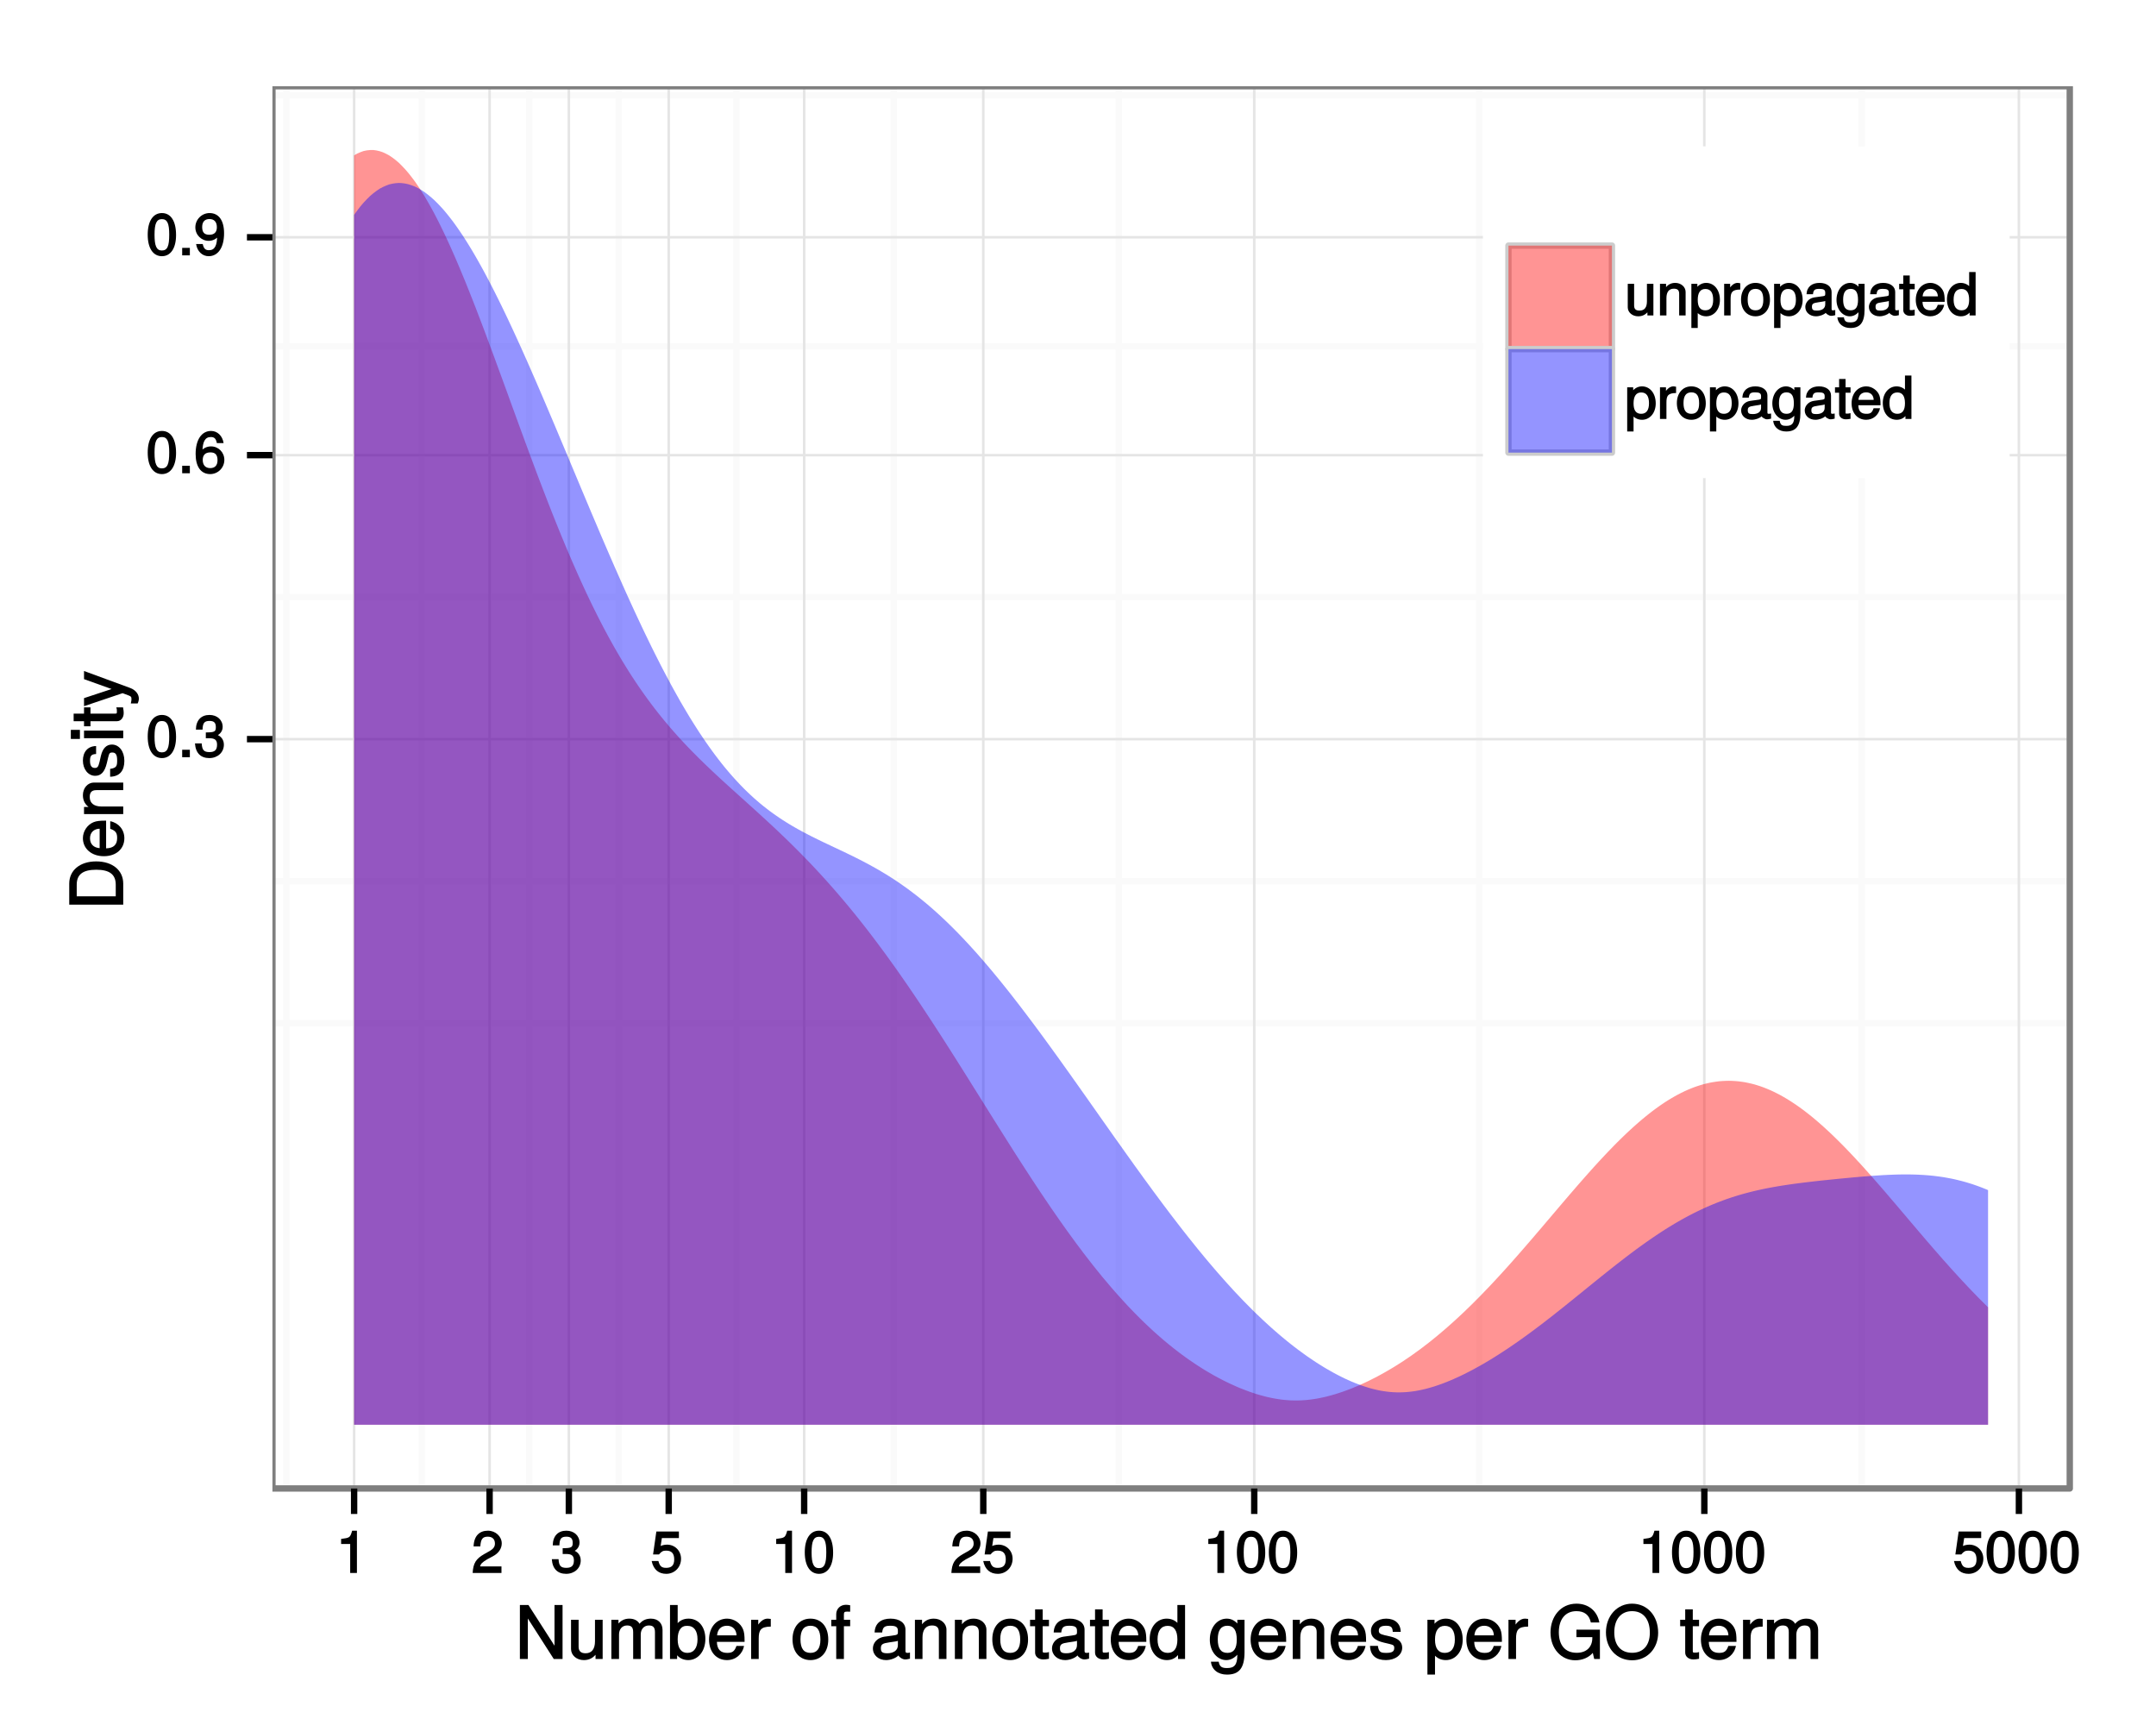 <?xml version="1.0" encoding="UTF-8"?>
<svg xmlns="http://www.w3.org/2000/svg" xmlns:xlink="http://www.w3.org/1999/xlink" width="360pt" height="288pt" viewBox="0 0 360 288" version="1.1">
<defs>
<g>
<symbol overflow="visible" id="glyph0-0">
<path style="stroke:none;" d=""/>
</symbol>
<symbol overflow="visible" id="glyph0-1">
<path style="stroke:none;" d="M 5 -3.391 C 5 -5.75 4.109 -7.062 2.641 -7.062 C 1.172 -7.062 0.266 -5.734 0.266 -3.453 C 0.266 -1.156 1.188 0.141 2.641 0.141 C 4.078 0.141 5 -1.156 5 -3.391 Z M 3.859 -3.469 C 3.859 -1.547 3.562 -0.812 2.625 -0.812 C 1.734 -0.812 1.406 -1.578 1.406 -3.438 C 1.406 -5.312 1.734 -6.047 2.641 -6.047 C 3.547 -6.047 3.859 -5.297 3.859 -3.469 Z M 3.859 -3.469 "/>
</symbol>
<symbol overflow="visible" id="glyph0-2">
<path style="stroke:none;" d="M 1.969 -0.125 L 1.969 -1.25 L 0.688 -1.25 L 0.688 0 L 1.969 0 Z M 1.969 -0.125 "/>
</symbol>
<symbol overflow="visible" id="glyph0-3">
<path style="stroke:none;" d="M 4.984 -2.094 C 4.984 -2.922 4.516 -3.547 3.703 -3.812 L 3.703 -3.562 C 4.344 -3.812 4.781 -4.375 4.781 -5.062 C 4.781 -6.219 3.875 -7.062 2.578 -7.062 C 1.203 -7.062 0.328 -6.188 0.312 -4.609 L 1.422 -4.609 C 1.453 -5.734 1.734 -6.062 2.594 -6.062 C 3.344 -6.062 3.641 -5.75 3.641 -5.031 C 3.641 -4.297 3.469 -4.141 1.969 -4.141 L 1.969 -3.172 L 2.578 -3.172 C 3.516 -3.172 3.844 -2.844 3.844 -2.094 C 3.844 -1.234 3.469 -0.859 2.578 -0.859 C 1.656 -0.859 1.344 -1.188 1.281 -2.312 L 0.156 -2.312 C 0.266 -0.656 1.156 0.141 2.547 0.141 C 3.953 0.141 4.984 -0.812 4.984 -2.094 Z M 4.984 -2.094 "/>
</symbol>
<symbol overflow="visible" id="glyph0-4">
<path style="stroke:none;" d="M 5.062 -2.234 C 5.062 -3.5 4.062 -4.484 2.844 -4.484 C 2.172 -4.484 1.531 -4.188 1.172 -3.688 L 1.406 -3.594 C 1.422 -5.25 1.828 -6.047 2.797 -6.047 C 3.391 -6.047 3.656 -5.797 3.812 -5.031 L 4.938 -5.031 C 4.75 -6.266 3.891 -7.062 2.844 -7.062 C 1.266 -7.062 0.266 -5.594 0.266 -3.219 C 0.266 -1.109 1.141 0.141 2.703 0.141 C 3.984 0.141 5.062 -0.906 5.062 -2.234 Z M 3.922 -2.172 C 3.922 -1.312 3.484 -0.859 2.703 -0.859 C 1.922 -0.859 1.453 -1.344 1.453 -2.219 C 1.453 -3.062 1.906 -3.484 2.734 -3.484 C 3.547 -3.484 3.922 -3.078 3.922 -2.172 Z M 3.922 -2.172 "/>
</symbol>
<symbol overflow="visible" id="glyph0-5">
<path style="stroke:none;" d="M 5.016 -3.688 C 5.016 -5.812 4.141 -7.062 2.594 -7.062 C 1.297 -7.062 0.219 -6 0.219 -4.672 C 0.219 -3.406 1.234 -2.422 2.453 -2.422 C 3.094 -2.422 3.672 -2.703 4.109 -3.219 L 3.859 -3.312 C 3.859 -1.656 3.469 -0.859 2.5 -0.859 C 1.906 -0.859 1.625 -1.109 1.453 -1.891 L 0.344 -1.891 C 0.531 -0.641 1.406 0.141 2.438 0.141 C 4.031 0.141 5.016 -1.328 5.016 -3.688 Z M 3.812 -4.688 C 3.812 -3.859 3.375 -3.438 2.547 -3.438 C 1.734 -3.438 1.359 -3.828 1.359 -4.734 C 1.359 -5.609 1.797 -6.062 2.578 -6.062 C 3.375 -6.062 3.812 -5.578 3.812 -4.688 Z M 3.812 -4.688 "/>
</symbol>
<symbol overflow="visible" id="glyph0-6">
<path style="stroke:none;" d="M 3.469 -0.125 L 3.469 -7.062 L 2.672 -7.062 C 2.328 -5.891 2.281 -5.875 0.828 -5.688 L 0.828 -4.844 L 2.344 -4.844 L 2.344 0 L 3.469 0 Z M 3.469 -0.125 "/>
</symbol>
<symbol overflow="visible" id="glyph0-7">
<path style="stroke:none;" d="M 5.031 -4.938 C 5.031 -6.078 4.016 -7.062 2.719 -7.062 C 1.328 -7.062 0.391 -6.219 0.328 -4.438 L 1.453 -4.438 C 1.531 -5.703 1.859 -6.062 2.703 -6.062 C 3.469 -6.062 3.891 -5.641 3.891 -4.906 C 3.891 -4.375 3.609 -4.016 3.016 -3.672 L 2.125 -3.172 C 0.703 -2.359 0.266 -1.625 0.172 0 L 4.984 0 L 4.984 -1.094 L 1.422 -1.094 C 1.5 -1.516 1.766 -1.781 2.594 -2.281 L 3.562 -2.797 C 4.516 -3.297 5.031 -4.094 5.031 -4.938 Z M 5.031 -4.938 "/>
</symbol>
<symbol overflow="visible" id="glyph0-8">
<path style="stroke:none;" d="M 5.062 -2.375 C 5.062 -3.719 4.031 -4.734 2.719 -4.734 C 2.25 -4.734 1.75 -4.578 1.656 -4.5 L 1.859 -5.828 L 4.703 -5.828 L 4.703 -6.922 L 0.938 -6.922 L 0.391 -3.094 L 1.375 -3.094 C 1.812 -3.609 2.047 -3.734 2.578 -3.734 C 3.484 -3.734 3.922 -3.266 3.922 -2.266 C 3.922 -1.281 3.484 -0.859 2.578 -0.859 C 1.828 -0.859 1.516 -1.109 1.281 -2 L 0.156 -2 C 0.469 -0.516 1.375 0.141 2.594 0.141 C 3.969 0.141 5.062 -0.938 5.062 -2.375 Z M 5.062 -2.375 "/>
</symbol>
<symbol overflow="visible" id="glyph0-9">
<path style="stroke:none;" d="M 4.766 -0.125 L 4.766 -5.281 L 3.688 -5.281 L 3.688 -2.375 C 3.688 -1.359 3.297 -0.812 2.453 -0.812 C 1.828 -0.812 1.547 -1.062 1.547 -1.672 L 1.547 -5.281 L 0.484 -5.281 L 0.484 -1.359 C 0.484 -0.516 1.25 0.141 2.219 0.141 C 2.969 0.141 3.531 -0.156 4 -0.812 L 3.766 -0.906 L 3.766 0 L 4.766 0 Z M 4.766 -0.125 "/>
</symbol>
<symbol overflow="visible" id="glyph0-10">
<path style="stroke:none;" d="M 4.812 -0.125 L 4.812 -3.922 C 4.812 -4.766 4.047 -5.438 3.078 -5.438 C 2.328 -5.438 1.75 -5.109 1.312 -4.406 L 1.547 -4.312 L 1.547 -5.281 L 0.531 -5.281 L 0.531 0 L 1.609 0 L 1.609 -2.891 C 1.609 -3.922 2.031 -4.469 2.844 -4.469 C 3.469 -4.469 3.734 -4.219 3.734 -3.609 L 3.734 0 L 4.812 0 Z M 4.812 -0.125 "/>
</symbol>
<symbol overflow="visible" id="glyph0-11">
<path style="stroke:none;" d="M 5.156 -2.594 C 5.156 -4.281 4.188 -5.438 2.859 -5.438 C 2.172 -5.438 1.531 -5.078 1.156 -4.484 L 1.391 -4.391 L 1.391 -5.281 L 0.391 -5.281 L 0.391 2.094 L 1.453 2.094 L 1.453 -0.734 L 1.219 -0.641 C 1.641 -0.125 2.219 0.141 2.875 0.141 C 4.156 0.141 5.156 -0.984 5.156 -2.594 Z M 4.031 -2.609 C 4.031 -1.469 3.594 -0.859 2.719 -0.859 C 1.875 -0.859 1.453 -1.422 1.453 -2.594 C 1.453 -3.781 1.875 -4.422 2.719 -4.422 C 3.609 -4.422 4.031 -3.812 4.031 -2.609 Z M 4.031 -2.609 "/>
</symbol>
<symbol overflow="visible" id="glyph0-12">
<path style="stroke:none;" d="M 3.219 -4.453 L 3.219 -5.375 C 2.938 -5.422 2.875 -5.438 2.766 -5.438 C 2.25 -5.438 1.75 -5.078 1.297 -4.344 L 1.531 -4.234 L 1.531 -5.281 L 0.531 -5.281 L 0.531 0 L 1.609 0 L 1.609 -2.734 C 1.609 -3.859 1.844 -4.312 3.219 -4.328 Z M 3.219 -4.453 "/>
</symbol>
<symbol overflow="visible" id="glyph0-13">
<path style="stroke:none;" d="M 5.031 -2.594 C 5.031 -4.344 4.062 -5.438 2.609 -5.438 C 1.203 -5.438 0.203 -4.328 0.203 -2.641 C 0.203 -0.953 1.188 0.141 2.625 0.141 C 4.031 0.141 5.031 -0.953 5.031 -2.594 Z M 3.922 -2.609 C 3.922 -1.422 3.5 -0.859 2.625 -0.859 C 1.734 -0.859 1.312 -1.422 1.312 -2.641 C 1.312 -3.844 1.734 -4.438 2.625 -4.438 C 3.516 -4.438 3.922 -3.859 3.922 -2.609 Z M 3.922 -2.609 "/>
</symbol>
<symbol overflow="visible" id="glyph0-14">
<path style="stroke:none;" d="M 5.266 -0.141 L 5.266 -0.906 C 5.047 -0.859 5.016 -0.859 4.953 -0.859 C 4.688 -0.859 4.656 -0.875 4.656 -1.125 L 4.656 -3.922 C 4.656 -4.812 3.875 -5.438 2.641 -5.438 C 1.422 -5.438 0.531 -4.828 0.469 -3.547 L 1.547 -3.547 C 1.625 -4.281 1.859 -4.438 2.609 -4.438 C 3.328 -4.438 3.594 -4.281 3.594 -3.812 L 3.594 -3.594 C 3.594 -3.266 3.531 -3.25 2.891 -3.172 C 1.766 -3.031 1.594 -3 1.281 -2.875 C 0.703 -2.625 0.266 -2.047 0.266 -1.422 C 0.266 -0.516 1.031 0.141 2.047 0.141 C 2.703 0.141 3.422 -0.156 3.672 -0.438 C 3.703 -0.328 4.188 0.062 4.578 0.062 C 4.75 0.062 4.875 0.047 5.266 -0.047 Z M 3.594 -1.859 C 3.594 -1.141 3 -0.812 2.219 -0.812 C 1.609 -0.812 1.375 -0.906 1.375 -1.453 C 1.375 -1.969 1.594 -2.078 2.453 -2.203 C 3.297 -2.328 3.469 -2.359 3.594 -2.422 Z M 3.594 -1.859 "/>
</symbol>
<symbol overflow="visible" id="glyph0-15">
<path style="stroke:none;" d="M 4.828 -0.953 L 4.828 -5.281 L 3.812 -5.281 L 3.812 -4.422 L 4.047 -4.516 C 3.641 -5.109 3.062 -5.438 2.422 -5.438 C 1.141 -5.438 0.141 -4.219 0.141 -2.594 C 0.141 -1 1.172 0.141 2.344 0.141 C 2.984 0.141 3.516 -0.156 4.047 -0.797 L 3.812 -0.875 L 3.812 -0.547 C 3.812 0.781 3.406 1.156 2.469 1.156 C 1.844 1.156 1.484 1.062 1.375 0.312 L 0.281 0.312 C 0.391 1.406 1.266 2.094 2.453 2.094 C 4.016 2.094 4.828 1.266 4.828 -0.953 Z M 3.734 -2.609 C 3.734 -1.406 3.359 -0.859 2.516 -0.859 C 1.641 -0.859 1.25 -1.422 1.25 -2.641 C 1.25 -3.844 1.656 -4.438 2.5 -4.438 C 3.375 -4.438 3.734 -3.828 3.734 -2.609 Z M 3.734 -2.609 "/>
</symbol>
<symbol overflow="visible" id="glyph0-16">
<path style="stroke:none;" d="M 2.578 -0.125 L 2.578 -0.969 C 2.328 -0.906 2.203 -0.891 2.047 -0.891 C 1.703 -0.891 1.75 -0.859 1.75 -1.203 L 1.75 -4.375 L 2.578 -4.375 L 2.578 -5.281 L 1.75 -5.281 L 1.75 -6.672 L 0.672 -6.672 L 0.672 -5.281 L -0.016 -5.281 L -0.016 -4.375 L 0.672 -4.375 L 0.672 -0.859 C 0.672 -0.344 1.156 0.062 1.781 0.062 C 1.969 0.062 2.172 0.047 2.578 -0.016 Z M 2.578 -0.125 "/>
</symbol>
<symbol overflow="visible" id="glyph0-17">
<path style="stroke:none;" d="M 5.062 -2.406 C 5.062 -3.141 5 -3.594 4.859 -3.969 C 4.531 -4.797 3.625 -5.438 2.688 -5.438 C 1.281 -5.438 0.234 -4.266 0.234 -2.609 C 0.234 -0.953 1.25 0.141 2.672 0.141 C 3.812 0.141 4.75 -0.641 4.984 -1.781 L 3.906 -1.781 C 3.641 -1 3.344 -0.859 2.703 -0.859 C 1.859 -0.859 1.375 -1.25 1.359 -2.281 L 5.062 -2.281 Z M 4.156 -3.031 C 4.156 -3.031 3.969 -3.172 3.969 -3.188 L 1.375 -3.188 C 1.438 -3.953 1.875 -4.438 2.672 -4.438 C 3.469 -4.438 3.922 -3.906 3.922 -3.125 Z M 4.156 -3.031 "/>
</symbol>
<symbol overflow="visible" id="glyph0-18">
<path style="stroke:none;" d="M 4.891 -0.125 L 4.891 -7.25 L 3.812 -7.25 L 3.812 -4.516 L 4.047 -4.609 C 3.719 -5.125 3.078 -5.438 2.406 -5.438 C 1.109 -5.438 0.109 -4.281 0.109 -2.688 C 0.109 -0.984 1.078 0.141 2.438 0.141 C 3.125 0.141 3.703 -0.156 4.141 -0.781 L 3.891 -0.859 L 3.891 0 L 4.891 0 Z M 3.812 -2.625 C 3.812 -1.453 3.391 -0.859 2.547 -0.859 C 1.672 -0.859 1.219 -1.469 1.219 -2.641 C 1.219 -3.812 1.672 -4.422 2.547 -4.422 C 3.406 -4.422 3.812 -3.781 3.812 -2.625 Z M 3.812 -2.625 "/>
</symbol>
<symbol overflow="visible" id="glyph1-0">
<path style="stroke:none;" d=""/>
</symbol>
<symbol overflow="visible" id="glyph1-1">
<path style="stroke:none;" d="M 7.891 -0.125 L 7.891 -9.016 L 6.547 -9.016 L 6.547 -1.734 L 6.797 -1.828 L 2.188 -9.016 L 0.766 -9.016 L 0.766 0 L 2.094 0 L 2.094 -7.219 L 1.859 -7.125 L 6.422 0 L 7.891 0 Z M 7.891 -0.125 "/>
</symbol>
<symbol overflow="visible" id="glyph1-2">
<path style="stroke:none;" d="M 5.922 -0.125 L 5.922 -6.547 L 4.641 -6.547 L 4.641 -2.953 C 4.641 -1.672 4.109 -0.953 3.078 -0.953 C 2.281 -0.953 1.906 -1.312 1.906 -2.062 L 1.906 -6.547 L 0.641 -6.547 L 0.641 -1.672 C 0.641 -0.625 1.562 0.188 2.781 0.188 C 3.703 0.188 4.391 -0.188 4.984 -1.016 L 4.734 -1.109 L 4.734 0 L 5.922 0 Z M 5.922 -0.125 "/>
</symbol>
<symbol overflow="visible" id="glyph1-3">
<path style="stroke:none;" d="M 9.25 -0.125 L 9.25 -4.844 C 9.25 -5.969 8.5 -6.734 7.312 -6.734 C 6.484 -6.734 5.875 -6.438 5.406 -5.875 C 5.109 -6.406 4.516 -6.734 3.703 -6.734 C 2.859 -6.734 2.203 -6.391 1.656 -5.625 L 1.891 -5.531 L 1.891 -6.547 L 0.703 -6.547 L 0.703 0 L 1.984 0 L 1.984 -4.078 C 1.984 -4.984 2.516 -5.594 3.328 -5.594 C 4.062 -5.594 4.344 -5.266 4.344 -4.469 L 4.344 0 L 5.609 0 L 5.609 -4.078 C 5.609 -4.984 6.156 -5.594 6.969 -5.594 C 7.703 -5.594 7.984 -5.25 7.984 -4.469 L 7.984 0 L 9.25 0 Z M 9.25 -0.125 "/>
</symbol>
<symbol overflow="visible" id="glyph1-4">
<path style="stroke:none;" d="M 6.406 -3.344 C 6.406 -5.391 5.25 -6.734 3.594 -6.734 C 2.719 -6.734 2 -6.375 1.531 -5.656 L 1.781 -5.562 L 1.781 -9.016 L 0.5 -9.016 L 0.5 0 L 1.688 0 L 1.688 -1.031 L 1.438 -0.938 C 1.922 -0.203 2.656 0.188 3.547 0.188 C 5.203 0.188 6.406 -1.312 6.406 -3.344 Z M 5.094 -3.281 C 5.094 -1.859 4.484 -1.016 3.391 -1.016 C 2.344 -1.016 1.781 -1.844 1.781 -3.281 C 1.781 -4.75 2.344 -5.578 3.391 -5.531 C 4.516 -5.531 5.094 -4.688 5.094 -3.281 Z M 5.094 -3.281 "/>
</symbol>
<symbol overflow="visible" id="glyph1-5">
<path style="stroke:none;" d="M 6.281 -2.984 C 6.281 -3.906 6.219 -4.469 6.031 -4.938 C 5.625 -5.969 4.531 -6.734 3.359 -6.734 C 1.609 -6.734 0.344 -5.297 0.344 -3.234 C 0.344 -1.172 1.578 0.188 3.344 0.188 C 4.781 0.188 5.906 -0.766 6.188 -2.172 L 4.922 -2.172 C 4.594 -1.219 4.172 -1.016 3.375 -1.016 C 2.328 -1.016 1.688 -1.547 1.656 -2.859 L 6.281 -2.859 Z M 5.188 -3.781 C 5.188 -3.781 4.984 -3.922 4.984 -3.938 L 1.688 -3.938 C 1.766 -4.922 2.344 -5.547 3.344 -5.547 C 4.328 -5.547 4.938 -4.859 4.938 -3.875 Z M 5.188 -3.781 "/>
</symbol>
<symbol overflow="visible" id="glyph1-6">
<path style="stroke:none;" d="M 3.984 -5.547 L 3.984 -6.688 C 3.688 -6.719 3.594 -6.734 3.469 -6.734 C 2.812 -6.734 2.219 -6.312 1.641 -5.375 L 1.891 -5.281 L 1.891 -6.547 L 0.703 -6.547 L 0.703 0 L 1.969 0 L 1.969 -3.391 C 1.969 -4.812 2.297 -5.391 3.984 -5.406 Z M 3.984 -5.547 "/>
</symbol>
<symbol overflow="visible" id="glyph1-7">
<path style="stroke:none;" d=""/>
</symbol>
<symbol overflow="visible" id="glyph1-8">
<path style="stroke:none;" d="M 6.25 -3.234 C 6.25 -5.406 5.078 -6.734 3.266 -6.734 C 1.5 -6.734 0.281 -5.391 0.281 -3.281 C 0.281 -1.156 1.484 0.188 3.281 0.188 C 5.047 0.188 6.25 -1.156 6.25 -3.234 Z M 4.938 -3.234 C 4.938 -1.766 4.375 -1.016 3.281 -1.016 C 2.156 -1.016 1.609 -1.75 1.609 -3.281 C 1.609 -4.781 2.156 -5.547 3.281 -5.547 C 4.406 -5.547 4.938 -4.797 4.938 -3.234 Z M 4.938 -3.234 "/>
</symbol>
<symbol overflow="visible" id="glyph1-9">
<path style="stroke:none;" d="M 3.234 -5.609 L 3.234 -6.547 L 2.188 -6.547 L 2.188 -7.406 C 2.188 -7.828 2.297 -7.906 2.75 -7.906 C 2.828 -7.906 2.875 -7.906 3.234 -7.891 L 3.234 -8.969 C 2.875 -9.031 2.734 -9.047 2.531 -9.047 C 1.609 -9.047 0.906 -8.391 0.906 -7.484 L 0.906 -6.547 L 0.078 -6.547 L 0.078 -5.469 L 0.906 -5.469 L 0.906 0 L 2.188 0 L 2.188 -5.469 L 3.234 -5.469 Z M 3.234 -5.609 "/>
</symbol>
<symbol overflow="visible" id="glyph1-10">
<path style="stroke:none;" d="M 6.547 -0.156 L 6.547 -1.078 C 6.312 -1.016 6.266 -1.016 6.203 -1.016 C 5.859 -1.016 5.797 -1.062 5.797 -1.375 L 5.797 -4.891 C 5.797 -6 4.844 -6.734 3.297 -6.734 C 1.781 -6.734 0.703 -6.016 0.641 -4.422 L 1.906 -4.422 C 2 -5.328 2.328 -5.547 3.266 -5.547 C 4.156 -5.547 4.531 -5.344 4.531 -4.734 L 4.531 -4.469 C 4.531 -4.062 4.422 -4.016 3.625 -3.906 C 2.203 -3.734 1.984 -3.688 1.609 -3.531 C 0.875 -3.234 0.359 -2.531 0.359 -1.766 C 0.359 -0.625 1.297 0.188 2.562 0.188 C 3.375 0.188 4.25 -0.188 4.625 -0.594 C 4.672 -0.391 5.25 0.078 5.734 0.078 C 5.938 0.078 6.094 0.062 6.547 -0.047 Z M 4.531 -2.297 C 4.531 -1.406 3.75 -0.953 2.781 -0.953 C 2 -0.953 1.688 -1.109 1.688 -1.781 C 1.688 -2.453 1.984 -2.609 3.062 -2.766 C 4.109 -2.906 4.328 -2.953 4.531 -3.031 Z M 4.531 -2.297 "/>
</symbol>
<symbol overflow="visible" id="glyph1-11">
<path style="stroke:none;" d="M 5.969 -0.125 L 5.969 -4.891 C 5.969 -5.922 5.062 -6.734 3.859 -6.734 C 2.922 -6.734 2.203 -6.344 1.656 -5.453 L 1.891 -5.359 L 1.891 -6.547 L 0.703 -6.547 L 0.703 0 L 1.969 0 L 1.969 -3.594 C 1.969 -4.891 2.531 -5.594 3.547 -5.594 C 4.344 -5.594 4.703 -5.25 4.703 -4.484 L 4.703 0 L 5.969 0 Z M 5.969 -0.125 "/>
</symbol>
<symbol overflow="visible" id="glyph1-12">
<path style="stroke:none;" d="M 3.188 -0.125 L 3.188 -1.156 C 2.922 -1.062 2.766 -1.062 2.562 -1.062 C 2.141 -1.062 2.141 -1.047 2.141 -1.484 L 2.141 -5.469 L 3.188 -5.469 L 3.188 -6.547 L 2.141 -6.547 L 2.141 -8.281 L 0.875 -8.281 L 0.875 -6.547 L 0.031 -6.547 L 0.031 -5.469 L 0.875 -5.469 L 0.875 -1.047 C 0.875 -0.406 1.453 0.078 2.234 0.078 C 2.469 0.078 2.719 0.062 3.188 -0.031 Z M 3.188 -0.125 "/>
</symbol>
<symbol overflow="visible" id="glyph1-13">
<path style="stroke:none;" d="M 6.078 -0.125 L 6.078 -9.016 L 4.797 -9.016 L 4.797 -5.625 L 5.047 -5.719 C 4.625 -6.359 3.859 -6.734 3.016 -6.734 C 1.375 -6.734 0.172 -5.344 0.172 -3.344 C 0.172 -1.219 1.359 0.188 3.047 0.188 C 3.906 0.188 4.609 -0.188 5.141 -0.953 L 4.906 -1.062 L 4.906 0 L 6.078 0 Z M 4.797 -3.25 C 4.797 -1.797 4.25 -1.016 3.188 -1.016 C 2.094 -1.016 1.484 -1.812 1.484 -3.281 C 1.484 -4.734 2.094 -5.531 3.188 -5.531 C 4.266 -5.531 4.797 -4.703 4.797 -3.25 Z M 4.797 -3.25 "/>
</symbol>
<symbol overflow="visible" id="glyph1-14">
<path style="stroke:none;" d="M 6 -1.156 L 6 -6.547 L 4.797 -6.547 L 4.797 -5.516 L 5.047 -5.609 C 4.531 -6.344 3.828 -6.734 3.031 -6.734 C 1.422 -6.734 0.203 -5.25 0.203 -3.219 C 0.203 -1.234 1.469 0.188 2.938 0.188 C 3.734 0.188 4.375 -0.188 5.047 -0.984 L 4.797 -1.078 L 4.797 -0.656 C 4.797 1.016 4.266 1.516 3.094 1.516 C 2.297 1.516 1.828 1.359 1.688 0.453 L 0.391 0.453 C 0.516 1.781 1.578 2.609 3.062 2.609 C 5.031 2.609 6 1.609 6 -1.156 Z M 4.703 -3.234 C 4.703 -1.734 4.203 -1.016 3.141 -1.016 C 2.047 -1.016 1.531 -1.75 1.531 -3.281 C 1.531 -4.781 2.062 -5.547 3.125 -5.547 C 4.219 -5.547 4.703 -4.766 4.703 -3.234 Z M 4.703 -3.234 "/>
</symbol>
<symbol overflow="visible" id="glyph1-15">
<path style="stroke:none;" d="M 5.641 -1.891 C 5.641 -2.828 4.984 -3.438 3.734 -3.734 L 2.766 -3.953 C 1.953 -4.156 1.734 -4.281 1.734 -4.734 C 1.734 -5.297 2.125 -5.547 2.938 -5.547 C 3.75 -5.547 4.031 -5.328 4.062 -4.531 L 5.391 -4.531 C 5.375 -5.906 4.422 -6.734 2.969 -6.734 C 1.516 -6.734 0.422 -5.844 0.422 -4.688 C 0.422 -3.703 1.062 -3.094 2.562 -2.734 L 3.484 -2.516 C 4.188 -2.344 4.312 -2.266 4.312 -1.812 C 4.312 -1.219 3.875 -1.016 3 -1.016 C 2.094 -1.016 1.734 -1.094 1.578 -2.188 L 0.266 -2.188 C 0.312 -0.594 1.266 0.188 2.922 0.188 C 4.5 0.188 5.641 -0.688 5.641 -1.891 Z M 5.641 -1.891 "/>
</symbol>
<symbol overflow="visible" id="glyph1-16">
<path style="stroke:none;" d="M 6.406 -3.219 C 6.406 -5.328 5.25 -6.734 3.578 -6.734 C 2.719 -6.734 1.938 -6.312 1.469 -5.562 L 1.703 -5.469 L 1.703 -6.547 L 0.516 -6.547 L 0.516 2.609 L 1.781 2.609 L 1.781 -0.891 L 1.547 -0.797 C 2.078 -0.141 2.766 0.188 3.594 0.188 C 5.203 0.188 6.406 -1.219 6.406 -3.219 Z M 5.094 -3.234 C 5.094 -1.812 4.5 -1.016 3.406 -1.016 C 2.359 -1.016 1.781 -1.75 1.781 -3.234 C 1.781 -4.703 2.359 -5.531 3.406 -5.531 C 4.516 -5.531 5.094 -4.734 5.094 -3.234 Z M 5.094 -3.234 "/>
</symbol>
<symbol overflow="visible" id="glyph1-17">
<path style="stroke:none;" d="M 8.641 -0.125 L 8.641 -4.891 L 4.719 -4.891 L 4.719 -3.641 L 7.375 -3.641 L 7.375 -3.531 C 7.375 -1.969 6.375 -1.031 4.781 -1.031 C 2.797 -1.031 1.781 -2.344 1.781 -4.469 C 1.781 -6.625 2.875 -7.984 4.719 -7.984 C 6.047 -7.984 6.859 -7.359 7.125 -6.094 L 8.547 -6.094 C 8.203 -8 6.734 -9.234 4.734 -9.234 C 2.047 -9.234 0.391 -7.031 0.391 -4.422 C 0.391 -1.734 2.172 0.219 4.531 0.219 C 5.719 0.219 6.766 -0.234 7.453 -1.016 L 7.688 0 L 8.641 0 Z M 8.641 -0.125 "/>
</symbol>
<symbol overflow="visible" id="glyph1-18">
<path style="stroke:none;" d="M 9.031 -4.375 C 9.031 -7.188 7.234 -9.234 4.672 -9.234 C 2.156 -9.234 0.312 -7.172 0.312 -4.438 C 0.312 -1.703 2.156 0.219 4.688 0.219 C 7.25 0.219 9.031 -1.797 9.031 -4.375 Z M 7.641 -4.391 C 7.641 -2.281 6.531 -1.031 4.688 -1.031 C 2.812 -1.031 1.703 -2.281 1.703 -4.438 C 1.703 -6.594 2.812 -7.984 4.672 -7.984 C 6.562 -7.984 7.641 -6.594 7.641 -4.391 Z M 7.641 -4.391 "/>
</symbol>
<symbol overflow="visible" id="glyph2-0">
<path style="stroke:none;" d=""/>
</symbol>
<symbol overflow="visible" id="glyph2-1">
<path style="stroke:none;" d="M -4.516 -8.141 C -7.219 -8.141 -9.016 -6.656 -9.016 -4.438 L -9.016 -0.922 L 0 -0.922 L 0 -4.438 C 0 -6.641 -1.781 -8.141 -4.516 -8.141 Z M -4.5 -6.75 C -2.297 -6.75 -1.25 -5.969 -1.25 -4.25 L -1.25 -2.312 L -7.766 -2.312 L -7.766 -4.25 C -7.766 -5.969 -6.734 -6.75 -4.5 -6.75 Z M -4.5 -6.75 "/>
</symbol>
<symbol overflow="visible" id="glyph2-2">
<path style="stroke:none;" d="M -2.984 -6.281 C -3.906 -6.281 -4.469 -6.219 -4.938 -6.031 C -5.969 -5.625 -6.734 -4.531 -6.734 -3.359 C -6.734 -1.609 -5.297 -0.344 -3.234 -0.344 C -1.172 -0.344 0.188 -1.578 0.188 -3.344 C 0.188 -4.781 -0.766 -5.906 -2.172 -6.188 L -2.172 -4.922 C -1.219 -4.594 -1.016 -4.172 -1.016 -3.375 C -1.016 -2.328 -1.547 -1.688 -2.859 -1.656 L -2.859 -6.281 Z M -3.781 -5.188 C -3.781 -5.188 -3.922 -4.984 -3.938 -4.984 L -3.938 -1.688 C -4.922 -1.766 -5.547 -2.344 -5.547 -3.344 C -5.547 -4.328 -4.859 -4.938 -3.875 -4.938 Z M -3.781 -5.188 "/>
</symbol>
<symbol overflow="visible" id="glyph2-3">
<path style="stroke:none;" d="M -0.125 -5.969 L -4.891 -5.969 C -5.922 -5.969 -6.734 -5.062 -6.734 -3.859 C -6.734 -2.922 -6.344 -2.203 -5.453 -1.656 L -5.359 -1.891 L -6.547 -1.891 L -6.547 -0.703 L 0 -0.703 L 0 -1.969 L -3.594 -1.969 C -4.891 -1.969 -5.594 -2.531 -5.594 -3.547 C -5.594 -4.344 -5.25 -4.703 -4.484 -4.703 L 0 -4.703 L 0 -5.969 Z M -0.125 -5.969 "/>
</symbol>
<symbol overflow="visible" id="glyph2-4">
<path style="stroke:none;" d="M -1.891 -5.641 C -2.828 -5.641 -3.438 -4.984 -3.734 -3.734 L -3.953 -2.766 C -4.156 -1.953 -4.281 -1.734 -4.734 -1.734 C -5.297 -1.734 -5.547 -2.125 -5.547 -2.938 C -5.547 -3.75 -5.328 -4.031 -4.531 -4.062 L -4.531 -5.391 C -5.906 -5.375 -6.734 -4.422 -6.734 -2.969 C -6.734 -1.516 -5.844 -0.422 -4.688 -0.422 C -3.703 -0.422 -3.094 -1.062 -2.734 -2.562 L -2.516 -3.484 C -2.344 -4.188 -2.266 -4.312 -1.812 -4.312 C -1.219 -4.312 -1.016 -3.875 -1.016 -3 C -1.016 -2.094 -1.094 -1.734 -2.188 -1.578 L -2.188 -0.266 C -0.594 -0.312 0.188 -1.266 0.188 -2.922 C 0.188 -4.5 -0.688 -5.641 -1.891 -5.641 Z M -1.891 -5.641 "/>
</symbol>
<symbol overflow="visible" id="glyph2-5">
<path style="stroke:none;" d="M -0.125 -1.969 L -6.547 -1.969 L -6.547 -0.703 L 0 -0.703 L 0 -1.969 Z M -7.375 -2.094 L -8.75 -2.094 L -8.75 -0.578 L -7.234 -0.578 L -7.234 -2.094 Z M -7.375 -2.094 "/>
</symbol>
<symbol overflow="visible" id="glyph2-6">
<path style="stroke:none;" d="M -0.125 -3.188 L -1.156 -3.188 C -1.062 -2.922 -1.062 -2.766 -1.062 -2.562 C -1.062 -2.141 -1.047 -2.141 -1.484 -2.141 L -5.469 -2.141 L -5.469 -3.188 L -6.547 -3.188 L -6.547 -2.141 L -8.281 -2.141 L -8.281 -0.875 L -6.547 -0.875 L -6.547 -0.031 L -5.469 -0.031 L -5.469 -0.875 L -1.047 -0.875 C -0.406 -0.875 0.078 -1.453 0.078 -2.234 C 0.078 -2.469 0.062 -2.719 -0.031 -3.188 Z M -0.125 -3.188 "/>
</symbol>
<symbol overflow="visible" id="glyph2-7">
<path style="stroke:none;" d="M -6.547 -5.734 L -6.547 -4.562 L -1.531 -2.766 L -1.531 -3.047 L -6.547 -1.391 L -6.547 -0.047 L -0.109 -2.219 L 0.891 -1.844 C 1.328 -1.672 1.375 -1.609 1.375 -1.172 C 1.375 -1.031 1.344 -0.859 1.266 -0.5 L 2.406 -0.5 C 2.531 -0.75 2.609 -1.062 2.609 -1.312 C 2.609 -2.031 2.094 -2.734 1.188 -3.078 L -6.547 -5.922 Z M -6.547 -5.734 "/>
</symbol>
</g>
<clipPath id="clip1">
  <path d="M 45.488 14.398 L 346 14.398 L 346 249 L 45.488 249 Z M 45.488 14.398 "/>
</clipPath>
<clipPath id="clip2">
  <path d="M 45.488 170 L 346.602 170 L 346.602 172 L 45.488 172 Z M 45.488 170 "/>
</clipPath>
<clipPath id="clip3">
  <path d="M 45.488 146 L 346.602 146 L 346.602 148 L 45.488 148 Z M 45.488 146 "/>
</clipPath>
<clipPath id="clip4">
  <path d="M 45.488 99 L 346.602 99 L 346.602 101 L 45.488 101 Z M 45.488 99 "/>
</clipPath>
<clipPath id="clip5">
  <path d="M 45.488 57 L 346.602 57 L 346.602 59 L 45.488 59 Z M 45.488 57 "/>
</clipPath>
<clipPath id="clip6">
  <path d="M 45.488 15 L 346.602 15 L 346.602 17 L 45.488 17 Z M 45.488 15 "/>
</clipPath>
<clipPath id="clip7">
  <path d="M 47 14.398 L 49 14.398 L 49 249.512 L 47 249.512 Z M 47 14.398 "/>
</clipPath>
<clipPath id="clip8">
  <path d="M 69 14.398 L 71 14.398 L 71 249.512 L 69 249.512 Z M 69 14.398 "/>
</clipPath>
<clipPath id="clip9">
  <path d="M 87 14.398 L 89 14.398 L 89 249.512 L 87 249.512 Z M 87 14.398 "/>
</clipPath>
<clipPath id="clip10">
  <path d="M 102 14.398 L 104 14.398 L 104 249.512 L 102 249.512 Z M 102 14.398 "/>
</clipPath>
<clipPath id="clip11">
  <path d="M 122 14.398 L 124 14.398 L 124 249.512 L 122 249.512 Z M 122 14.398 "/>
</clipPath>
<clipPath id="clip12">
  <path d="M 148 14.398 L 150 14.398 L 150 249.512 L 148 249.512 Z M 148 14.398 "/>
</clipPath>
<clipPath id="clip13">
  <path d="M 186 14.398 L 188 14.398 L 188 249.512 L 186 249.512 Z M 186 14.398 "/>
</clipPath>
<clipPath id="clip14">
  <path d="M 246 14.398 L 248 14.398 L 248 249.512 L 246 249.512 Z M 246 14.398 "/>
</clipPath>
<clipPath id="clip15">
  <path d="M 310 14.398 L 312 14.398 L 312 249.512 L 310 249.512 Z M 310 14.398 "/>
</clipPath>
<clipPath id="clip16">
  <path d="M 45.488 123 L 346 123 L 346 124 L 45.488 124 Z M 45.488 123 "/>
</clipPath>
<clipPath id="clip17">
  <path d="M 45.488 75 L 346 75 L 346 77 L 45.488 77 Z M 45.488 75 "/>
</clipPath>
<clipPath id="clip18">
  <path d="M 45.488 39 L 346 39 L 346 40 L 45.488 40 Z M 45.488 39 "/>
</clipPath>
<clipPath id="clip19">
  <path d="M 58 14.398 L 60 14.398 L 60 249 L 58 249 Z M 58 14.398 "/>
</clipPath>
<clipPath id="clip20">
  <path d="M 81 14.398 L 82 14.398 L 82 249 L 81 249 Z M 81 14.398 "/>
</clipPath>
<clipPath id="clip21">
  <path d="M 94 14.398 L 96 14.398 L 96 249 L 94 249 Z M 94 14.398 "/>
</clipPath>
<clipPath id="clip22">
  <path d="M 111 14.398 L 112 14.398 L 112 249 L 111 249 Z M 111 14.398 "/>
</clipPath>
<clipPath id="clip23">
  <path d="M 134 14.398 L 135 14.398 L 135 249 L 134 249 Z M 134 14.398 "/>
</clipPath>
<clipPath id="clip24">
  <path d="M 163 14.398 L 165 14.398 L 165 249 L 163 249 Z M 163 14.398 "/>
</clipPath>
<clipPath id="clip25">
  <path d="M 209 14.398 L 210 14.398 L 210 249 L 209 249 Z M 209 14.398 "/>
</clipPath>
<clipPath id="clip26">
  <path d="M 284 14.398 L 285 14.398 L 285 249 L 284 249 Z M 284 14.398 "/>
</clipPath>
<clipPath id="clip27">
  <path d="M 336 14.398 L 338 14.398 L 338 249 L 336 249 Z M 336 14.398 "/>
</clipPath>
<clipPath id="clip28">
  <path d="M 45.488 14.398 L 346.602 14.398 L 346.602 249.512 L 45.488 249.512 Z M 45.488 14.398 "/>
</clipPath>
</defs>
<g id="surface81">
<rect x="0" y="0" width="360" height="288" style="fill:rgb(100%,100%,100%);fill-opacity:1;stroke:none;"/>
<rect x="0" y="0" width="360" height="288" style="fill:rgb(100%,100%,100%);fill-opacity:1;stroke:none;"/>
<path style="fill:none;stroke-width:1.063;stroke-linecap:round;stroke-linejoin:round;stroke:rgb(100%,100%,100%);stroke-opacity:1;stroke-miterlimit:10;" d="M 0 288 L 360 288 L 360 0 L 0 0 Z M 0 288 "/>
<g clip-path="url(#clip1)" clip-rule="nonzero">
<path style=" stroke:none;fill-rule:nonzero;fill:rgb(100%,100%,100%);fill-opacity:1;" d="M 45.488 248.512 L 345.602 248.512 L 345.602 14.398 L 45.488 14.398 Z M 45.488 248.512 "/>
</g>
<g clip-path="url(#clip2)" clip-rule="nonzero">
<path style="fill:none;stroke-width:1.063;stroke-linecap:butt;stroke-linejoin:round;stroke:rgb(98.039%,98.039%,98.039%);stroke-opacity:1;stroke-miterlimit:10;" d="M 45.488 170.82 L 345.602 170.82 "/>
</g>
<g clip-path="url(#clip3)" clip-rule="nonzero">
<path style="fill:none;stroke-width:1.063;stroke-linecap:butt;stroke-linejoin:round;stroke:rgb(98.039%,98.039%,98.039%);stroke-opacity:1;stroke-miterlimit:10;" d="M 45.488 147.113 L 345.602 147.113 "/>
</g>
<g clip-path="url(#clip4)" clip-rule="nonzero">
<path style="fill:none;stroke-width:1.063;stroke-linecap:butt;stroke-linejoin:round;stroke:rgb(98.039%,98.039%,98.039%);stroke-opacity:1;stroke-miterlimit:10;" d="M 45.488 99.699 L 345.602 99.699 "/>
</g>
<g clip-path="url(#clip5)" clip-rule="nonzero">
<path style="fill:none;stroke-width:1.063;stroke-linecap:butt;stroke-linejoin:round;stroke:rgb(98.039%,98.039%,98.039%);stroke-opacity:1;stroke-miterlimit:10;" d="M 45.488 57.805 L 345.602 57.805 "/>
</g>
<g clip-path="url(#clip6)" clip-rule="nonzero">
<path style="fill:none;stroke-width:1.063;stroke-linecap:butt;stroke-linejoin:round;stroke:rgb(98.039%,98.039%,98.039%);stroke-opacity:1;stroke-miterlimit:10;" d="M 45.488 15.906 L 345.602 15.906 "/>
</g>
<g clip-path="url(#clip7)" clip-rule="nonzero">
<path style="fill:none;stroke-width:1.063;stroke-linecap:butt;stroke-linejoin:round;stroke:rgb(98.039%,98.039%,98.039%);stroke-opacity:1;stroke-miterlimit:10;" d="M 47.816 248.512 L 47.816 14.398 "/>
</g>
<g clip-path="url(#clip8)" clip-rule="nonzero">
<path style="fill:none;stroke-width:1.063;stroke-linecap:butt;stroke-linejoin:round;stroke:rgb(98.039%,98.039%,98.039%);stroke-opacity:1;stroke-miterlimit:10;" d="M 70.441 248.512 L 70.441 14.398 "/>
</g>
<g clip-path="url(#clip9)" clip-rule="nonzero">
<path style="fill:none;stroke-width:1.063;stroke-linecap:butt;stroke-linejoin:round;stroke:rgb(98.039%,98.039%,98.039%);stroke-opacity:1;stroke-miterlimit:10;" d="M 88.367 248.512 L 88.367 14.398 "/>
</g>
<g clip-path="url(#clip10)" clip-rule="nonzero">
<path style="fill:none;stroke-width:1.063;stroke-linecap:butt;stroke-linejoin:round;stroke:rgb(98.039%,98.039%,98.039%);stroke-opacity:1;stroke-miterlimit:10;" d="M 103.32 248.512 L 103.32 14.398 "/>
</g>
<g clip-path="url(#clip11)" clip-rule="nonzero">
<path style="fill:none;stroke-width:1.063;stroke-linecap:butt;stroke-linejoin:round;stroke:rgb(98.039%,98.039%,98.039%);stroke-opacity:1;stroke-miterlimit:10;" d="M 122.969 248.512 L 122.969 14.398 "/>
</g>
<g clip-path="url(#clip12)" clip-rule="nonzero">
<path style="fill:none;stroke-width:1.063;stroke-linecap:butt;stroke-linejoin:round;stroke:rgb(98.039%,98.039%,98.039%);stroke-opacity:1;stroke-miterlimit:10;" d="M 149.23 248.512 L 149.23 14.398 "/>
</g>
<g clip-path="url(#clip13)" clip-rule="nonzero">
<path style="fill:none;stroke-width:1.063;stroke-linecap:butt;stroke-linejoin:round;stroke:rgb(98.039%,98.039%,98.039%);stroke-opacity:1;stroke-miterlimit:10;" d="M 186.809 248.512 L 186.809 14.398 "/>
</g>
<g clip-path="url(#clip14)" clip-rule="nonzero">
<path style="fill:none;stroke-width:1.063;stroke-linecap:butt;stroke-linejoin:round;stroke:rgb(98.039%,98.039%,98.039%);stroke-opacity:1;stroke-miterlimit:10;" d="M 247.004 248.512 L 247.004 14.398 "/>
</g>
<g clip-path="url(#clip15)" clip-rule="nonzero">
<path style="fill:none;stroke-width:1.063;stroke-linecap:butt;stroke-linejoin:round;stroke:rgb(98.039%,98.039%,98.039%);stroke-opacity:1;stroke-miterlimit:10;" d="M 310.844 248.512 L 310.844 14.398 "/>
</g>
<g clip-path="url(#clip16)" clip-rule="nonzero">
<path style="fill:none;stroke-width:0.425;stroke-linecap:butt;stroke-linejoin:round;stroke:rgb(89.804%,89.804%,89.804%);stroke-opacity:1;stroke-miterlimit:10;" d="M 45.488 123.406 L 345.602 123.406 "/>
</g>
<g clip-path="url(#clip17)" clip-rule="nonzero">
<path style="fill:none;stroke-width:0.425;stroke-linecap:butt;stroke-linejoin:round;stroke:rgb(89.804%,89.804%,89.804%);stroke-opacity:1;stroke-miterlimit:10;" d="M 45.488 75.992 L 345.602 75.992 "/>
</g>
<g clip-path="url(#clip18)" clip-rule="nonzero">
<path style="fill:none;stroke-width:0.425;stroke-linecap:butt;stroke-linejoin:round;stroke:rgb(89.804%,89.804%,89.804%);stroke-opacity:1;stroke-miterlimit:10;" d="M 45.488 39.613 L 345.602 39.613 "/>
</g>
<g clip-path="url(#clip19)" clip-rule="nonzero">
<path style="fill:none;stroke-width:0.425;stroke-linecap:butt;stroke-linejoin:round;stroke:rgb(89.804%,89.804%,89.804%);stroke-opacity:1;stroke-miterlimit:10;" d="M 59.129 248.512 L 59.129 14.398 "/>
</g>
<g clip-path="url(#clip20)" clip-rule="nonzero">
<path style="fill:none;stroke-width:0.425;stroke-linecap:butt;stroke-linejoin:round;stroke:rgb(89.804%,89.804%,89.804%);stroke-opacity:1;stroke-miterlimit:10;" d="M 81.75 248.512 L 81.75 14.398 "/>
</g>
<g clip-path="url(#clip21)" clip-rule="nonzero">
<path style="fill:none;stroke-width:0.425;stroke-linecap:butt;stroke-linejoin:round;stroke:rgb(89.804%,89.804%,89.804%);stroke-opacity:1;stroke-miterlimit:10;" d="M 94.984 248.512 L 94.984 14.398 "/>
</g>
<g clip-path="url(#clip22)" clip-rule="nonzero">
<path style="fill:none;stroke-width:0.425;stroke-linecap:butt;stroke-linejoin:round;stroke:rgb(89.804%,89.804%,89.804%);stroke-opacity:1;stroke-miterlimit:10;" d="M 111.656 248.512 L 111.656 14.398 "/>
</g>
<g clip-path="url(#clip23)" clip-rule="nonzero">
<path style="fill:none;stroke-width:0.425;stroke-linecap:butt;stroke-linejoin:round;stroke:rgb(89.804%,89.804%,89.804%);stroke-opacity:1;stroke-miterlimit:10;" d="M 134.277 248.512 L 134.277 14.398 "/>
</g>
<g clip-path="url(#clip24)" clip-rule="nonzero">
<path style="fill:none;stroke-width:0.425;stroke-linecap:butt;stroke-linejoin:round;stroke:rgb(89.804%,89.804%,89.804%);stroke-opacity:1;stroke-miterlimit:10;" d="M 164.184 248.512 L 164.184 14.398 "/>
</g>
<g clip-path="url(#clip25)" clip-rule="nonzero">
<path style="fill:none;stroke-width:0.425;stroke-linecap:butt;stroke-linejoin:round;stroke:rgb(89.804%,89.804%,89.804%);stroke-opacity:1;stroke-miterlimit:10;" d="M 209.43 248.512 L 209.43 14.398 "/>
</g>
<g clip-path="url(#clip26)" clip-rule="nonzero">
<path style="fill:none;stroke-width:0.425;stroke-linecap:butt;stroke-linejoin:round;stroke:rgb(89.804%,89.804%,89.804%);stroke-opacity:1;stroke-miterlimit:10;" d="M 284.582 248.512 L 284.582 14.398 "/>
</g>
<g clip-path="url(#clip27)" clip-rule="nonzero">
<path style="fill:none;stroke-width:0.425;stroke-linecap:butt;stroke-linejoin:round;stroke:rgb(89.804%,89.804%,89.804%);stroke-opacity:1;stroke-miterlimit:10;" d="M 337.109 248.512 L 337.109 14.398 "/>
</g>
<path style=" stroke:none;fill-rule:nonzero;fill:rgb(100%,0%,0%);fill-opacity:0.42;" d="M 59.129 25.934 L 59.66 25.629 L 60.195 25.402 L 60.73 25.211 L 61.266 25.105 L 61.797 25.051 L 62.332 25.043 L 62.867 25.121 L 63.398 25.242 L 63.934 25.422 L 64.469 25.672 L 65 25.957 L 65.535 26.32 L 66.07 26.73 L 66.602 27.18 L 67.137 27.715 L 67.672 28.281 L 68.203 28.898 L 68.738 29.578 L 69.273 30.289 L 69.805 31.062 L 70.34 31.879 L 70.875 32.73 L 71.406 33.645 L 71.941 34.586 L 72.477 35.57 L 73.012 36.602 L 73.543 37.66 L 74.078 38.762 L 74.613 39.895 L 75.145 41.055 L 75.68 42.258 L 76.215 43.484 L 76.746 44.738 L 77.281 46.023 L 77.816 47.324 L 78.348 48.652 L 78.883 50.004 L 79.418 51.367 L 79.949 52.758 L 80.484 54.156 L 81.02 55.57 L 81.551 57 L 82.086 58.438 L 82.621 59.887 L 83.152 61.34 L 84.223 64.262 L 84.758 65.73 L 85.289 67.199 L 86.359 70.129 L 86.891 71.59 L 87.426 73.047 L 87.961 74.5 L 88.492 75.938 L 89.027 77.371 L 89.562 78.801 L 90.094 80.207 L 90.629 81.609 L 91.164 82.996 L 91.695 84.363 L 92.23 85.727 L 92.766 87.062 L 93.297 88.383 L 93.832 89.695 L 94.367 90.973 L 94.902 92.242 L 95.434 93.488 L 95.969 94.711 L 96.504 95.922 L 97.035 97.102 L 97.57 98.262 L 98.105 99.41 L 98.637 100.52 L 99.172 101.613 L 99.707 102.691 L 100.238 103.734 L 100.773 104.766 L 101.309 105.77 L 101.84 106.746 L 102.375 107.715 L 102.91 108.645 L 103.441 109.562 L 103.977 110.457 L 104.512 111.324 L 105.043 112.18 L 105.578 113.012 L 106.113 113.82 L 106.648 114.617 L 107.18 115.383 L 107.715 116.137 L 108.25 116.875 L 108.781 117.586 L 109.316 118.293 L 109.852 118.977 L 110.383 119.641 L 110.918 120.301 L 111.453 120.934 L 111.984 121.562 L 112.52 122.176 L 113.055 122.773 L 113.586 123.363 L 114.121 123.938 L 114.656 124.504 L 115.188 125.062 L 115.723 125.609 L 116.258 126.145 L 116.789 126.68 L 117.859 127.719 L 118.395 128.227 L 118.926 128.73 L 119.461 129.234 L 119.996 129.73 L 120.527 130.223 L 121.062 130.711 L 121.598 131.195 L 122.129 131.68 L 122.664 132.164 L 123.199 132.645 L 123.73 133.125 L 124.801 134.086 L 125.332 134.57 L 125.867 135.051 L 126.402 135.535 L 126.934 136.023 L 128.004 137 L 128.535 137.496 L 129.07 137.992 L 129.605 138.492 L 130.141 139 L 130.672 139.508 L 131.207 140.02 L 131.742 140.539 L 132.273 141.062 L 132.809 141.594 L 133.344 142.129 L 133.875 142.668 L 134.41 143.215 L 134.945 143.766 L 135.477 144.324 L 136.012 144.891 L 136.547 145.461 L 137.078 146.039 L 137.613 146.625 L 138.148 147.219 L 138.68 147.816 L 139.215 148.426 L 139.75 149.039 L 140.281 149.66 L 140.816 150.289 L 141.352 150.926 L 141.887 151.57 L 142.418 152.219 L 142.953 152.879 L 143.488 153.547 L 144.02 154.223 L 144.555 154.902 L 145.09 155.594 L 145.621 156.289 L 146.156 156.996 L 146.691 157.707 L 147.223 158.426 L 147.758 159.152 L 148.293 159.887 L 148.824 160.625 L 149.359 161.371 L 149.895 162.125 L 150.426 162.887 L 151.496 164.426 L 152.027 165.207 L 152.562 165.992 L 153.098 166.785 L 153.633 167.582 L 154.164 168.383 L 154.699 169.191 L 155.234 170.004 L 155.766 170.82 L 156.301 171.641 L 156.836 172.469 L 157.367 173.293 L 158.438 174.965 L 158.969 175.805 L 160.039 177.492 L 160.57 178.336 L 161.641 180.039 L 162.172 180.891 L 162.707 181.746 L 163.242 182.594 L 163.773 183.449 L 164.309 184.305 L 164.844 185.156 L 165.379 186.016 L 165.91 186.863 L 166.98 188.566 L 167.512 189.41 L 168.047 190.258 L 168.582 191.102 L 169.113 191.941 L 169.648 192.781 L 170.184 193.613 L 170.715 194.441 L 171.25 195.27 L 171.785 196.086 L 172.316 196.906 L 172.852 197.719 L 173.387 198.523 L 173.918 199.328 L 174.453 200.121 L 175.523 201.699 L 176.055 202.469 L 176.59 203.238 L 177.125 204.004 L 177.656 204.754 L 178.191 205.508 L 178.727 206.242 L 179.258 206.973 L 179.793 207.703 L 180.328 208.41 L 180.859 209.121 L 181.395 209.82 L 181.93 210.504 L 182.461 211.191 L 182.996 211.859 L 183.531 212.52 L 184.062 213.18 L 185.133 214.445 L 185.664 215.074 L 186.199 215.68 L 186.734 216.289 L 187.27 216.879 L 187.801 217.461 L 188.336 218.043 L 188.871 218.598 L 189.402 219.152 L 189.938 219.695 L 190.473 220.223 L 191.004 220.75 L 191.539 221.258 L 192.074 221.758 L 192.605 222.254 L 193.141 222.73 L 193.676 223.199 L 194.207 223.664 L 194.742 224.109 L 195.277 224.551 L 195.809 224.98 L 196.879 225.809 L 197.41 226.203 L 197.945 226.594 L 198.48 226.977 L 199.016 227.34 L 199.547 227.703 L 200.082 228.055 L 200.617 228.391 L 201.148 228.727 L 201.684 229.043 L 202.219 229.355 L 202.75 229.664 L 203.82 230.234 L 204.352 230.508 L 204.887 230.77 L 205.422 231.027 L 205.953 231.27 L 206.488 231.508 L 207.023 231.738 L 207.555 231.945 L 208.09 232.152 L 208.625 232.352 L 209.156 232.531 L 209.691 232.711 L 210.227 232.871 L 210.762 233.02 L 211.293 233.164 L 211.828 233.289 L 212.363 233.402 L 212.895 233.504 L 213.43 233.59 L 213.965 233.668 L 214.496 233.727 L 215.031 233.77 L 215.566 233.805 L 216.098 233.816 L 216.633 233.816 L 217.168 233.805 L 217.699 233.773 L 218.234 233.73 L 218.77 233.672 L 219.301 233.598 L 219.836 233.516 L 220.371 233.414 L 220.902 233.301 L 221.438 233.18 L 221.973 233.039 L 222.508 232.895 L 223.039 232.738 L 223.574 232.566 L 224.109 232.391 L 224.641 232.199 L 225.176 232 L 225.711 231.797 L 226.242 231.574 L 226.777 231.352 L 227.312 231.117 L 227.844 230.871 L 228.379 230.621 L 228.914 230.355 L 229.445 230.086 L 229.98 229.812 L 230.516 229.52 L 231.047 229.227 L 231.582 228.922 L 232.117 228.609 L 232.648 228.293 L 233.184 227.961 L 234.254 227.281 L 234.785 226.918 L 235.32 226.559 L 235.855 226.188 L 236.387 225.801 L 236.922 225.418 L 237.457 225.02 L 237.988 224.609 L 238.523 224.203 L 239.059 223.773 L 239.59 223.344 L 240.125 222.906 L 240.66 222.453 L 241.191 222 L 241.727 221.535 L 242.262 221.062 L 242.793 220.586 L 243.328 220.094 L 243.863 219.598 L 244.398 219.098 L 244.93 218.582 L 245.465 218.066 L 246 217.539 L 246.531 217.004 L 247.066 216.469 L 247.602 215.918 L 248.133 215.363 L 248.668 214.809 L 249.203 214.238 L 249.734 213.668 L 250.27 213.09 L 250.805 212.504 L 251.336 211.922 L 252.406 210.727 L 252.938 210.125 L 254.008 208.906 L 254.539 208.293 L 255.609 207.059 L 256.145 206.434 L 256.676 205.809 L 257.211 205.188 L 257.746 204.559 L 258.277 203.93 L 259.348 202.672 L 259.879 202.047 L 260.949 200.789 L 261.48 200.168 L 262.016 199.539 L 262.551 198.922 L 263.082 198.305 L 263.617 197.688 L 264.152 197.078 L 264.684 196.473 L 265.219 195.871 L 265.754 195.273 L 266.285 194.68 L 266.82 194.098 L 267.355 193.52 L 267.891 192.945 L 268.422 192.383 L 268.957 191.828 L 269.492 191.277 L 270.023 190.738 L 270.559 190.211 L 271.094 189.691 L 271.625 189.18 L 272.16 188.684 L 272.695 188.195 L 273.227 187.719 L 273.762 187.254 L 274.297 186.801 L 274.828 186.363 L 275.363 185.934 L 275.898 185.52 L 276.43 185.125 L 276.965 184.738 L 277.5 184.367 L 278.031 184.012 L 278.566 183.672 L 279.102 183.348 L 279.637 183.039 L 280.168 182.746 L 280.703 182.473 L 281.238 182.211 L 281.77 181.969 L 282.305 181.746 L 282.84 181.535 L 283.371 181.348 L 283.906 181.176 L 284.441 181.02 L 284.973 180.887 L 285.508 180.766 L 286.043 180.668 L 286.574 180.586 L 287.109 180.52 L 287.645 180.48 L 288.176 180.457 L 288.711 180.445 L 289.246 180.461 L 289.777 180.492 L 290.312 180.539 L 290.848 180.609 L 291.383 180.691 L 291.914 180.801 L 292.449 180.922 L 292.984 181.059 L 293.516 181.223 L 294.051 181.398 L 294.586 181.594 L 295.117 181.809 L 295.652 182.035 L 296.188 182.285 L 296.719 182.551 L 297.254 182.828 L 297.789 183.129 L 298.32 183.441 L 298.855 183.77 L 299.391 184.117 L 299.922 184.473 L 300.457 184.848 L 300.992 185.238 L 301.523 185.641 L 302.059 186.059 L 302.594 186.488 L 303.129 186.934 L 303.66 187.391 L 304.195 187.859 L 304.73 188.34 L 305.262 188.832 L 305.797 189.332 L 306.332 189.848 L 306.863 190.371 L 307.398 190.902 L 307.934 191.445 L 308.465 191.996 L 309 192.555 L 309.535 193.121 L 310.066 193.695 L 310.602 194.277 L 311.137 194.863 L 311.668 195.457 L 312.203 196.055 L 312.738 196.66 L 313.27 197.27 L 313.805 197.883 L 314.875 199.117 L 315.406 199.738 L 315.941 200.367 L 316.477 200.992 L 317.008 201.617 L 317.543 202.25 L 318.078 202.875 L 318.609 203.508 L 319.68 204.766 L 320.211 205.395 L 320.746 206.016 L 321.281 206.645 L 321.812 207.266 L 322.348 207.883 L 322.883 208.504 L 323.414 209.113 L 323.949 209.723 L 324.484 210.336 L 325.02 210.93 L 325.551 211.531 L 326.086 212.125 L 326.621 212.707 L 327.152 213.293 L 327.688 213.871 L 328.223 214.438 L 328.754 215.008 L 329.824 216.117 L 330.355 216.664 L 331.426 217.734 L 331.957 218.258 L 331.957 237.871 L 59.129 237.871 Z M 59.129 25.934 "/>
<path style=" stroke:none;fill-rule:nonzero;fill:rgb(0%,0%,100%);fill-opacity:0.42;" d="M 59.129 35.867 L 59.66 35.133 L 60.195 34.438 L 60.73 33.812 L 61.266 33.246 L 61.797 32.723 L 62.332 32.27 L 62.867 31.867 L 63.398 31.504 L 63.934 31.223 L 64.469 30.984 L 65 30.785 L 65.535 30.664 L 66.07 30.582 L 66.602 30.543 L 67.137 30.574 L 67.672 30.645 L 68.203 30.762 L 68.738 30.938 L 69.273 31.145 L 69.805 31.41 L 70.34 31.723 L 70.875 32.066 L 71.406 32.465 L 71.941 32.902 L 72.477 33.375 L 73.012 33.898 L 73.543 34.457 L 74.078 35.043 L 74.613 35.684 L 75.145 36.352 L 75.68 37.047 L 76.215 37.789 L 76.746 38.555 L 77.281 39.348 L 77.816 40.18 L 78.348 41.035 L 78.883 41.918 L 79.418 42.832 L 79.949 43.766 L 80.484 44.73 L 81.02 45.715 L 81.551 46.719 L 82.086 47.75 L 82.621 48.797 L 83.152 49.863 L 83.688 50.949 L 84.223 52.055 L 84.758 53.172 L 85.289 54.309 L 85.824 55.457 L 86.359 56.621 L 86.891 57.797 L 87.426 58.984 L 87.961 60.184 L 88.492 61.395 L 89.027 62.613 L 89.562 63.84 L 90.094 65.074 L 90.629 66.316 L 91.164 67.566 L 91.695 68.82 L 92.766 71.344 L 93.297 72.613 L 93.832 73.887 L 94.367 75.156 L 94.902 76.43 L 95.434 77.707 L 96.504 80.254 L 97.035 81.527 L 97.57 82.797 L 98.105 84.07 L 98.637 85.336 L 99.172 86.598 L 99.707 87.855 L 100.238 89.109 L 100.773 90.355 L 101.309 91.598 L 101.84 92.832 L 102.375 94.055 L 102.91 95.281 L 103.441 96.484 L 103.977 97.688 L 104.512 98.883 L 105.043 100.059 L 105.578 101.227 L 106.113 102.387 L 106.648 103.527 L 107.18 104.664 L 107.715 105.785 L 108.25 106.887 L 108.781 107.98 L 109.316 109.055 L 109.852 110.113 L 110.383 111.164 L 110.918 112.191 L 111.453 113.199 L 111.984 114.199 L 112.52 115.172 L 113.055 116.129 L 113.586 117.078 L 114.121 117.992 L 114.656 118.895 L 115.188 119.781 L 115.723 120.641 L 116.258 121.484 L 116.789 122.309 L 117.324 123.109 L 117.859 123.895 L 118.395 124.656 L 118.926 125.395 L 119.461 126.121 L 119.996 126.82 L 120.527 127.5 L 121.062 128.164 L 121.598 128.801 L 122.129 129.418 L 122.664 130.023 L 123.199 130.598 L 123.73 131.16 L 124.266 131.707 L 124.801 132.227 L 125.332 132.73 L 125.867 133.223 L 126.402 133.688 L 126.934 134.145 L 127.469 134.582 L 128.004 135 L 128.535 135.41 L 129.07 135.801 L 129.605 136.176 L 130.141 136.543 L 130.672 136.895 L 131.207 137.234 L 131.742 137.566 L 132.273 137.883 L 132.809 138.191 L 133.344 138.496 L 133.875 138.785 L 134.41 139.07 L 134.945 139.348 L 135.477 139.621 L 136.547 140.152 L 137.078 140.41 L 137.613 140.668 L 138.148 140.922 L 138.68 141.172 L 139.215 141.426 L 139.75 141.676 L 140.281 141.93 L 141.352 142.438 L 141.887 142.699 L 142.418 142.957 L 142.953 143.223 L 143.488 143.492 L 144.02 143.766 L 144.555 144.047 L 145.09 144.332 L 145.621 144.625 L 146.156 144.922 L 146.691 145.227 L 147.223 145.543 L 147.758 145.863 L 148.293 146.191 L 148.824 146.527 L 149.359 146.875 L 149.895 147.23 L 150.426 147.598 L 150.961 147.969 L 151.496 148.352 L 152.027 148.746 L 152.562 149.152 L 153.098 149.562 L 153.633 149.988 L 154.164 150.422 L 154.699 150.863 L 155.234 151.32 L 155.766 151.781 L 156.301 152.258 L 156.836 152.742 L 157.367 153.238 L 157.902 153.742 L 158.438 154.258 L 158.969 154.781 L 159.504 155.316 L 160.039 155.863 L 160.57 156.414 L 161.105 156.98 L 161.641 157.551 L 162.172 158.133 L 162.707 158.723 L 163.242 159.32 L 163.773 159.93 L 164.309 160.543 L 164.844 161.168 L 165.379 161.801 L 165.91 162.438 L 166.445 163.086 L 166.98 163.738 L 167.512 164.398 L 168.047 165.066 L 168.582 165.738 L 169.113 166.418 L 169.648 167.105 L 170.184 167.797 L 170.715 168.492 L 171.25 169.195 L 171.785 169.902 L 172.316 170.613 L 172.852 171.328 L 173.387 172.047 L 173.918 172.773 L 174.453 173.5 L 175.523 174.969 L 176.055 175.707 L 176.59 176.445 L 177.125 177.191 L 177.656 177.938 L 178.191 178.684 L 178.727 179.434 L 179.258 180.188 L 179.793 180.938 L 180.328 181.695 L 180.859 182.449 L 181.395 183.203 L 181.93 183.965 L 182.461 184.719 L 182.996 185.477 L 183.531 186.238 L 184.062 186.992 L 185.133 188.508 L 185.664 189.262 L 186.199 190.02 L 187.27 191.52 L 187.801 192.273 L 188.871 193.766 L 189.402 194.516 L 190.473 195.992 L 191.004 196.734 L 191.539 197.461 L 192.074 198.191 L 192.605 198.922 L 193.141 199.641 L 193.676 200.363 L 194.207 201.078 L 194.742 201.785 L 195.277 202.496 L 195.809 203.195 L 196.879 204.586 L 197.41 205.27 L 198.48 206.629 L 199.016 207.297 L 199.547 207.961 L 200.082 208.625 L 200.617 209.27 L 201.148 209.918 L 201.684 210.559 L 202.219 211.188 L 202.75 211.812 L 203.285 212.434 L 203.82 213.039 L 204.352 213.645 L 204.887 214.242 L 205.422 214.828 L 205.953 215.414 L 206.488 215.984 L 207.023 216.547 L 207.555 217.109 L 208.09 217.652 L 208.625 218.191 L 209.156 218.73 L 209.691 219.25 L 210.762 220.273 L 211.293 220.766 L 211.828 221.258 L 212.363 221.742 L 212.895 222.207 L 213.43 222.672 L 213.965 223.125 L 214.496 223.566 L 215.031 224.004 L 215.566 224.43 L 216.098 224.844 L 216.633 225.254 L 217.168 225.648 L 217.699 226.035 L 218.234 226.422 L 218.77 226.785 L 219.301 227.145 L 219.836 227.5 L 220.371 227.836 L 220.902 228.168 L 221.438 228.492 L 222.508 229.102 L 223.039 229.391 L 223.574 229.668 L 224.109 229.938 L 224.641 230.195 L 225.176 230.438 L 225.711 230.676 L 226.242 230.895 L 226.777 231.102 L 227.312 231.301 L 227.844 231.48 L 228.379 231.648 L 228.914 231.809 L 229.445 231.941 L 229.98 232.066 L 230.516 232.18 L 231.047 232.266 L 231.582 232.34 L 232.117 232.398 L 232.648 232.438 L 233.184 232.461 L 233.719 232.465 L 234.254 232.449 L 234.785 232.422 L 235.32 232.371 L 235.855 232.309 L 236.387 232.23 L 236.922 232.133 L 237.457 232.02 L 237.988 231.898 L 238.523 231.754 L 239.059 231.602 L 239.59 231.441 L 240.125 231.258 L 240.66 231.07 L 241.191 230.871 L 241.727 230.656 L 242.262 230.438 L 242.793 230.207 L 243.328 229.965 L 243.863 229.719 L 244.398 229.461 L 244.93 229.191 L 245.465 228.918 L 246 228.637 L 246.531 228.344 L 247.066 228.051 L 247.602 227.746 L 248.133 227.434 L 248.668 227.117 L 249.203 226.789 L 249.734 226.457 L 250.27 226.121 L 250.805 225.773 L 251.336 225.426 L 251.871 225.07 L 252.406 224.707 L 252.938 224.344 L 253.473 223.969 L 254.008 223.59 L 254.539 223.211 L 255.074 222.824 L 256.145 222.035 L 256.676 221.633 L 257.211 221.23 L 257.746 220.824 L 258.277 220.41 L 259.348 219.582 L 259.879 219.156 L 260.949 218.312 L 261.48 217.883 L 262.551 217.023 L 263.082 216.59 L 263.617 216.16 L 264.152 215.727 L 264.684 215.293 L 265.754 214.426 L 266.285 213.996 L 266.82 213.566 L 267.355 213.133 L 267.891 212.707 L 268.422 212.281 L 268.957 211.855 L 269.492 211.434 L 270.023 211.016 L 271.094 210.188 L 271.625 209.781 L 272.16 209.375 L 272.695 208.977 L 273.227 208.578 L 273.762 208.188 L 274.297 207.805 L 274.828 207.426 L 275.363 207.051 L 275.898 206.684 L 276.43 206.32 L 276.965 205.965 L 277.5 205.613 L 278.031 205.273 L 278.566 204.938 L 279.102 204.609 L 279.637 204.289 L 280.168 203.977 L 280.703 203.672 L 281.238 203.375 L 281.77 203.086 L 282.305 202.805 L 282.84 202.531 L 283.371 202.266 L 283.906 202.008 L 284.441 201.762 L 284.973 201.52 L 285.508 201.285 L 286.043 201.062 L 286.574 200.844 L 287.109 200.637 L 287.645 200.438 L 288.176 200.242 L 288.711 200.059 L 289.246 199.879 L 289.777 199.711 L 290.312 199.547 L 290.848 199.391 L 291.383 199.242 L 291.914 199.102 L 292.449 198.965 L 292.984 198.836 L 293.516 198.711 L 294.051 198.594 L 294.586 198.48 L 295.117 198.375 L 295.652 198.273 L 296.188 198.176 L 296.719 198.082 L 297.254 197.992 L 297.789 197.91 L 298.32 197.828 L 299.391 197.672 L 299.922 197.602 L 300.457 197.531 L 300.992 197.465 L 301.523 197.398 L 303.129 197.211 L 303.66 197.152 L 304.195 197.094 L 304.73 197.039 L 305.262 196.984 L 306.332 196.875 L 306.863 196.82 L 307.934 196.719 L 308.465 196.668 L 309.535 196.566 L 310.066 196.52 L 310.602 196.473 L 311.137 196.43 L 311.668 196.387 L 312.203 196.344 L 312.738 196.305 L 313.27 196.27 L 314.34 196.199 L 314.875 196.172 L 315.406 196.145 L 316.477 196.105 L 317.008 196.09 L 317.543 196.082 L 318.078 196.078 L 318.609 196.078 L 319.145 196.086 L 319.68 196.098 L 320.211 196.117 L 320.746 196.145 L 321.281 196.176 L 321.812 196.215 L 322.348 196.262 L 322.883 196.316 L 323.414 196.383 L 323.949 196.453 L 324.484 196.531 L 325.02 196.625 L 325.551 196.723 L 326.086 196.828 L 326.621 196.949 L 327.152 197.078 L 327.688 197.215 L 328.223 197.363 L 328.754 197.523 L 329.289 197.688 L 329.824 197.871 L 330.355 198.059 L 330.891 198.262 L 331.426 198.473 L 331.957 198.695 L 331.957 237.871 L 59.129 237.871 Z M 59.129 35.867 "/>
<g clip-path="url(#clip28)" clip-rule="nonzero">
<path style="fill:none;stroke-width:1.063;stroke-linecap:round;stroke-linejoin:round;stroke:rgb(49.804%,49.804%,49.804%);stroke-opacity:1;stroke-miterlimit:10;" d="M 45.488 248.512 L 345.602 248.512 L 345.602 14.398 L 45.488 14.398 Z M 45.488 248.512 "/>
</g>
<g style="fill:rgb(0%,0%,0%);fill-opacity:1;">
  <use xlink:href="#glyph0-1" x="24.398" y="126.426"/>
  <use xlink:href="#glyph0-2" x="29.732" y="126.426"/>
  <use xlink:href="#glyph0-3" x="32.399" y="126.426"/>
</g>
<g style="fill:rgb(0%,0%,0%);fill-opacity:1;">
  <use xlink:href="#glyph0-1" x="24.398" y="79.012"/>
  <use xlink:href="#glyph0-2" x="29.732" y="79.012"/>
  <use xlink:href="#glyph0-4" x="32.399" y="79.012"/>
</g>
<g style="fill:rgb(0%,0%,0%);fill-opacity:1;">
  <use xlink:href="#glyph0-1" x="24.398" y="42.633"/>
  <use xlink:href="#glyph0-2" x="29.732" y="42.633"/>
  <use xlink:href="#glyph0-5" x="32.399" y="42.633"/>
</g>
<path style="fill:none;stroke-width:1.063;stroke-linecap:butt;stroke-linejoin:round;stroke:rgb(0%,0%,0%);stroke-opacity:1;stroke-miterlimit:10;" d="M 41.234 123.406 L 45.488 123.406 "/>
<path style="fill:none;stroke-width:1.063;stroke-linecap:butt;stroke-linejoin:round;stroke:rgb(0%,0%,0%);stroke-opacity:1;stroke-miterlimit:10;" d="M 41.234 75.992 L 45.488 75.992 "/>
<path style="fill:none;stroke-width:1.063;stroke-linecap:butt;stroke-linejoin:round;stroke:rgb(0%,0%,0%);stroke-opacity:1;stroke-miterlimit:10;" d="M 41.234 39.613 L 45.488 39.613 "/>
<path style="fill:none;stroke-width:1.063;stroke-linecap:butt;stroke-linejoin:round;stroke:rgb(0%,0%,0%);stroke-opacity:1;stroke-miterlimit:10;" d="M 59.129 252.766 L 59.129 248.512 "/>
<path style="fill:none;stroke-width:1.063;stroke-linecap:butt;stroke-linejoin:round;stroke:rgb(0%,0%,0%);stroke-opacity:1;stroke-miterlimit:10;" d="M 81.75 252.766 L 81.75 248.512 "/>
<path style="fill:none;stroke-width:1.063;stroke-linecap:butt;stroke-linejoin:round;stroke:rgb(0%,0%,0%);stroke-opacity:1;stroke-miterlimit:10;" d="M 94.984 252.766 L 94.984 248.512 "/>
<path style="fill:none;stroke-width:1.063;stroke-linecap:butt;stroke-linejoin:round;stroke:rgb(0%,0%,0%);stroke-opacity:1;stroke-miterlimit:10;" d="M 111.656 252.766 L 111.656 248.512 "/>
<path style="fill:none;stroke-width:1.063;stroke-linecap:butt;stroke-linejoin:round;stroke:rgb(0%,0%,0%);stroke-opacity:1;stroke-miterlimit:10;" d="M 134.277 252.766 L 134.277 248.512 "/>
<path style="fill:none;stroke-width:1.063;stroke-linecap:butt;stroke-linejoin:round;stroke:rgb(0%,0%,0%);stroke-opacity:1;stroke-miterlimit:10;" d="M 164.184 252.766 L 164.184 248.512 "/>
<path style="fill:none;stroke-width:1.063;stroke-linecap:butt;stroke-linejoin:round;stroke:rgb(0%,0%,0%);stroke-opacity:1;stroke-miterlimit:10;" d="M 209.43 252.766 L 209.43 248.512 "/>
<path style="fill:none;stroke-width:1.063;stroke-linecap:butt;stroke-linejoin:round;stroke:rgb(0%,0%,0%);stroke-opacity:1;stroke-miterlimit:10;" d="M 284.582 252.766 L 284.582 248.512 "/>
<path style="fill:none;stroke-width:1.063;stroke-linecap:butt;stroke-linejoin:round;stroke:rgb(0%,0%,0%);stroke-opacity:1;stroke-miterlimit:10;" d="M 337.109 252.766 L 337.109 248.512 "/>
<g style="fill:rgb(0%,0%,0%);fill-opacity:1;">
  <use xlink:href="#glyph0-6" x="56.129" y="262.621"/>
</g>
<g style="fill:rgb(0%,0%,0%);fill-opacity:1;">
  <use xlink:href="#glyph0-7" x="78.75" y="262.621"/>
</g>
<g style="fill:rgb(0%,0%,0%);fill-opacity:1;">
  <use xlink:href="#glyph0-3" x="91.984" y="262.621"/>
</g>
<g style="fill:rgb(0%,0%,0%);fill-opacity:1;">
  <use xlink:href="#glyph0-8" x="108.656" y="262.621"/>
</g>
<g style="fill:rgb(0%,0%,0%);fill-opacity:1;">
  <use xlink:href="#glyph0-6" x="128.777" y="262.621"/>
  <use xlink:href="#glyph0-1" x="134.111" y="262.621"/>
</g>
<g style="fill:rgb(0%,0%,0%);fill-opacity:1;">
  <use xlink:href="#glyph0-7" x="158.684" y="262.621"/>
  <use xlink:href="#glyph0-8" x="164.018" y="262.621"/>
</g>
<g style="fill:rgb(0%,0%,0%);fill-opacity:1;">
  <use xlink:href="#glyph0-6" x="200.93" y="262.621"/>
  <use xlink:href="#glyph0-1" x="206.264" y="262.621"/>
  <use xlink:href="#glyph0-1" x="211.598" y="262.621"/>
</g>
<g style="fill:rgb(0%,0%,0%);fill-opacity:1;">
  <use xlink:href="#glyph0-6" x="273.582" y="262.621"/>
  <use xlink:href="#glyph0-1" x="278.916" y="262.621"/>
  <use xlink:href="#glyph0-1" x="284.25" y="262.621"/>
  <use xlink:href="#glyph0-1" x="289.584" y="262.621"/>
</g>
<g style="fill:rgb(0%,0%,0%);fill-opacity:1;">
  <use xlink:href="#glyph0-8" x="326.109" y="262.621"/>
  <use xlink:href="#glyph0-1" x="331.443" y="262.621"/>
  <use xlink:href="#glyph0-1" x="336.777" y="262.621"/>
  <use xlink:href="#glyph0-1" x="342.111" y="262.621"/>
</g>
<g style="fill:rgb(0%,0%,0%);fill-opacity:1;">
  <use xlink:href="#glyph1-1" x="86.043" y="276.976"/>
  <use xlink:href="#glyph1-2" x="94.707" y="276.976"/>
  <use xlink:href="#glyph1-3" x="101.379" y="276.976"/>
  <use xlink:href="#glyph1-4" x="111.375" y="276.976"/>
  <use xlink:href="#glyph1-5" x="118.047" y="276.976"/>
  <use xlink:href="#glyph1-6" x="124.719" y="276.976"/>
  <use xlink:href="#glyph1-7" x="128.715" y="276.976"/>
  <use xlink:href="#glyph1-8" x="132.051" y="276.976"/>
  <use xlink:href="#glyph1-9" x="138.723" y="276.976"/>
  <use xlink:href="#glyph1-7" x="142.059" y="276.976"/>
  <use xlink:href="#glyph1-10" x="145.395" y="276.976"/>
  <use xlink:href="#glyph1-11" x="152.066" y="276.976"/>
  <use xlink:href="#glyph1-11" x="158.738" y="276.976"/>
  <use xlink:href="#glyph1-8" x="165.41" y="276.976"/>
  <use xlink:href="#glyph1-12" x="171.963" y="276.976"/>
  <use xlink:href="#glyph1-10" x="175.299" y="276.976"/>
  <use xlink:href="#glyph1-12" x="181.971" y="276.976"/>
  <use xlink:href="#glyph1-5" x="185.127" y="276.976"/>
  <use xlink:href="#glyph1-13" x="191.799" y="276.976"/>
  <use xlink:href="#glyph1-7" x="198.471" y="276.976"/>
  <use xlink:href="#glyph1-14" x="201.807" y="276.976"/>
  <use xlink:href="#glyph1-5" x="208.479" y="276.976"/>
  <use xlink:href="#glyph1-11" x="215.15" y="276.976"/>
  <use xlink:href="#glyph1-5" x="221.822" y="276.976"/>
  <use xlink:href="#glyph1-15" x="228.494" y="276.976"/>
  <use xlink:href="#glyph1-7" x="234.494" y="276.976"/>
  <use xlink:href="#glyph1-16" x="237.83" y="276.976"/>
  <use xlink:href="#glyph1-5" x="244.502" y="276.976"/>
  <use xlink:href="#glyph1-6" x="251.174" y="276.976"/>
  <use xlink:href="#glyph1-7" x="255.17" y="276.976"/>
  <use xlink:href="#glyph1-17" x="258.506" y="276.976"/>
  <use xlink:href="#glyph1-18" x="267.842" y="276.976"/>
  <use xlink:href="#glyph1-7" x="277.178" y="276.976"/>
  <use xlink:href="#glyph1-12" x="280.514" y="276.976"/>
  <use xlink:href="#glyph1-5" x="283.67" y="276.976"/>
  <use xlink:href="#glyph1-6" x="290.342" y="276.976"/>
  <use xlink:href="#glyph1-3" x="294.338" y="276.976"/>
</g>
<g style="fill:rgb(0%,0%,0%);fill-opacity:1;">
  <use xlink:href="#glyph2-1" x="20.577" y="151.957"/>
  <use xlink:href="#glyph2-2" x="20.577" y="143.293"/>
  <use xlink:href="#glyph2-3" x="20.577" y="136.621"/>
  <use xlink:href="#glyph2-4" x="20.577" y="129.949"/>
  <use xlink:href="#glyph2-5" x="20.577" y="123.949"/>
  <use xlink:href="#glyph2-6" x="20.577" y="121.285"/>
  <use xlink:href="#glyph2-7" x="20.577" y="117.949"/>
</g>
<path style=" stroke:none;fill-rule:nonzero;fill:rgb(100%,100%,100%);fill-opacity:1;" d="M 247.621 79.82 L 335.566 79.82 L 335.566 24.438 L 247.621 24.438 Z M 247.621 79.82 "/>
<path style="fill-rule:nonzero;fill:rgb(100%,100%,100%);fill-opacity:1;stroke-width:1.063;stroke-linecap:round;stroke-linejoin:round;stroke:rgb(80%,80%,80%);stroke-opacity:1;stroke-miterlimit:10;" d="M 251.875 58.285 L 269.156 58.285 L 269.156 41.004 L 251.875 41.004 Z M 251.875 58.285 "/>
<path style=" stroke:none;fill-rule:nonzero;fill:rgb(100%,0%,0%);fill-opacity:0.42;" d="M 251.875 58.285 L 269.156 58.285 L 269.156 41.004 L 251.875 41.004 Z M 251.875 58.285 "/>
<path style="fill-rule:nonzero;fill:rgb(100%,100%,100%);fill-opacity:1;stroke-width:1.063;stroke-linecap:round;stroke-linejoin:round;stroke:rgb(80%,80%,80%);stroke-opacity:1;stroke-miterlimit:10;" d="M 251.875 75.566 L 269.156 75.566 L 269.156 58.285 L 251.875 58.285 Z M 251.875 75.566 "/>
<path style=" stroke:none;fill-rule:nonzero;fill:rgb(0%,0%,100%);fill-opacity:0.42;" d="M 251.875 75.566 L 269.156 75.566 L 269.156 58.285 L 251.875 58.285 Z M 251.875 75.566 "/>
<g style="fill:rgb(0%,0%,0%);fill-opacity:1;">
  <use xlink:href="#glyph0-9" x="271.312" y="52.668"/>
  <use xlink:href="#glyph0-10" x="276.646" y="52.668"/>
  <use xlink:href="#glyph0-11" x="282.028" y="52.668"/>
  <use xlink:href="#glyph0-12" x="287.362" y="52.668"/>
  <use xlink:href="#glyph0-13" x="290.509" y="52.668"/>
  <use xlink:href="#glyph0-11" x="295.843" y="52.668"/>
  <use xlink:href="#glyph0-14" x="301.177" y="52.668"/>
  <use xlink:href="#glyph0-15" x="306.511" y="52.668"/>
  <use xlink:href="#glyph0-14" x="311.797" y="52.668"/>
  <use xlink:href="#glyph0-16" x="317.131" y="52.668"/>
  <use xlink:href="#glyph0-17" x="319.654" y="52.668"/>
  <use xlink:href="#glyph0-18" x="324.988" y="52.668"/>
</g>
<g style="fill:rgb(0%,0%,0%);fill-opacity:1;">
  <use xlink:href="#glyph0-11" x="271.312" y="69.945"/>
  <use xlink:href="#glyph0-12" x="276.646" y="69.945"/>
  <use xlink:href="#glyph0-13" x="279.793" y="69.945"/>
  <use xlink:href="#glyph0-11" x="285.127" y="69.945"/>
  <use xlink:href="#glyph0-14" x="290.461" y="69.945"/>
  <use xlink:href="#glyph0-15" x="295.795" y="69.945"/>
  <use xlink:href="#glyph0-14" x="301.081" y="69.945"/>
  <use xlink:href="#glyph0-16" x="306.415" y="69.945"/>
  <use xlink:href="#glyph0-17" x="308.938" y="69.945"/>
  <use xlink:href="#glyph0-18" x="314.272" y="69.945"/>
</g>
</g>
</svg>
